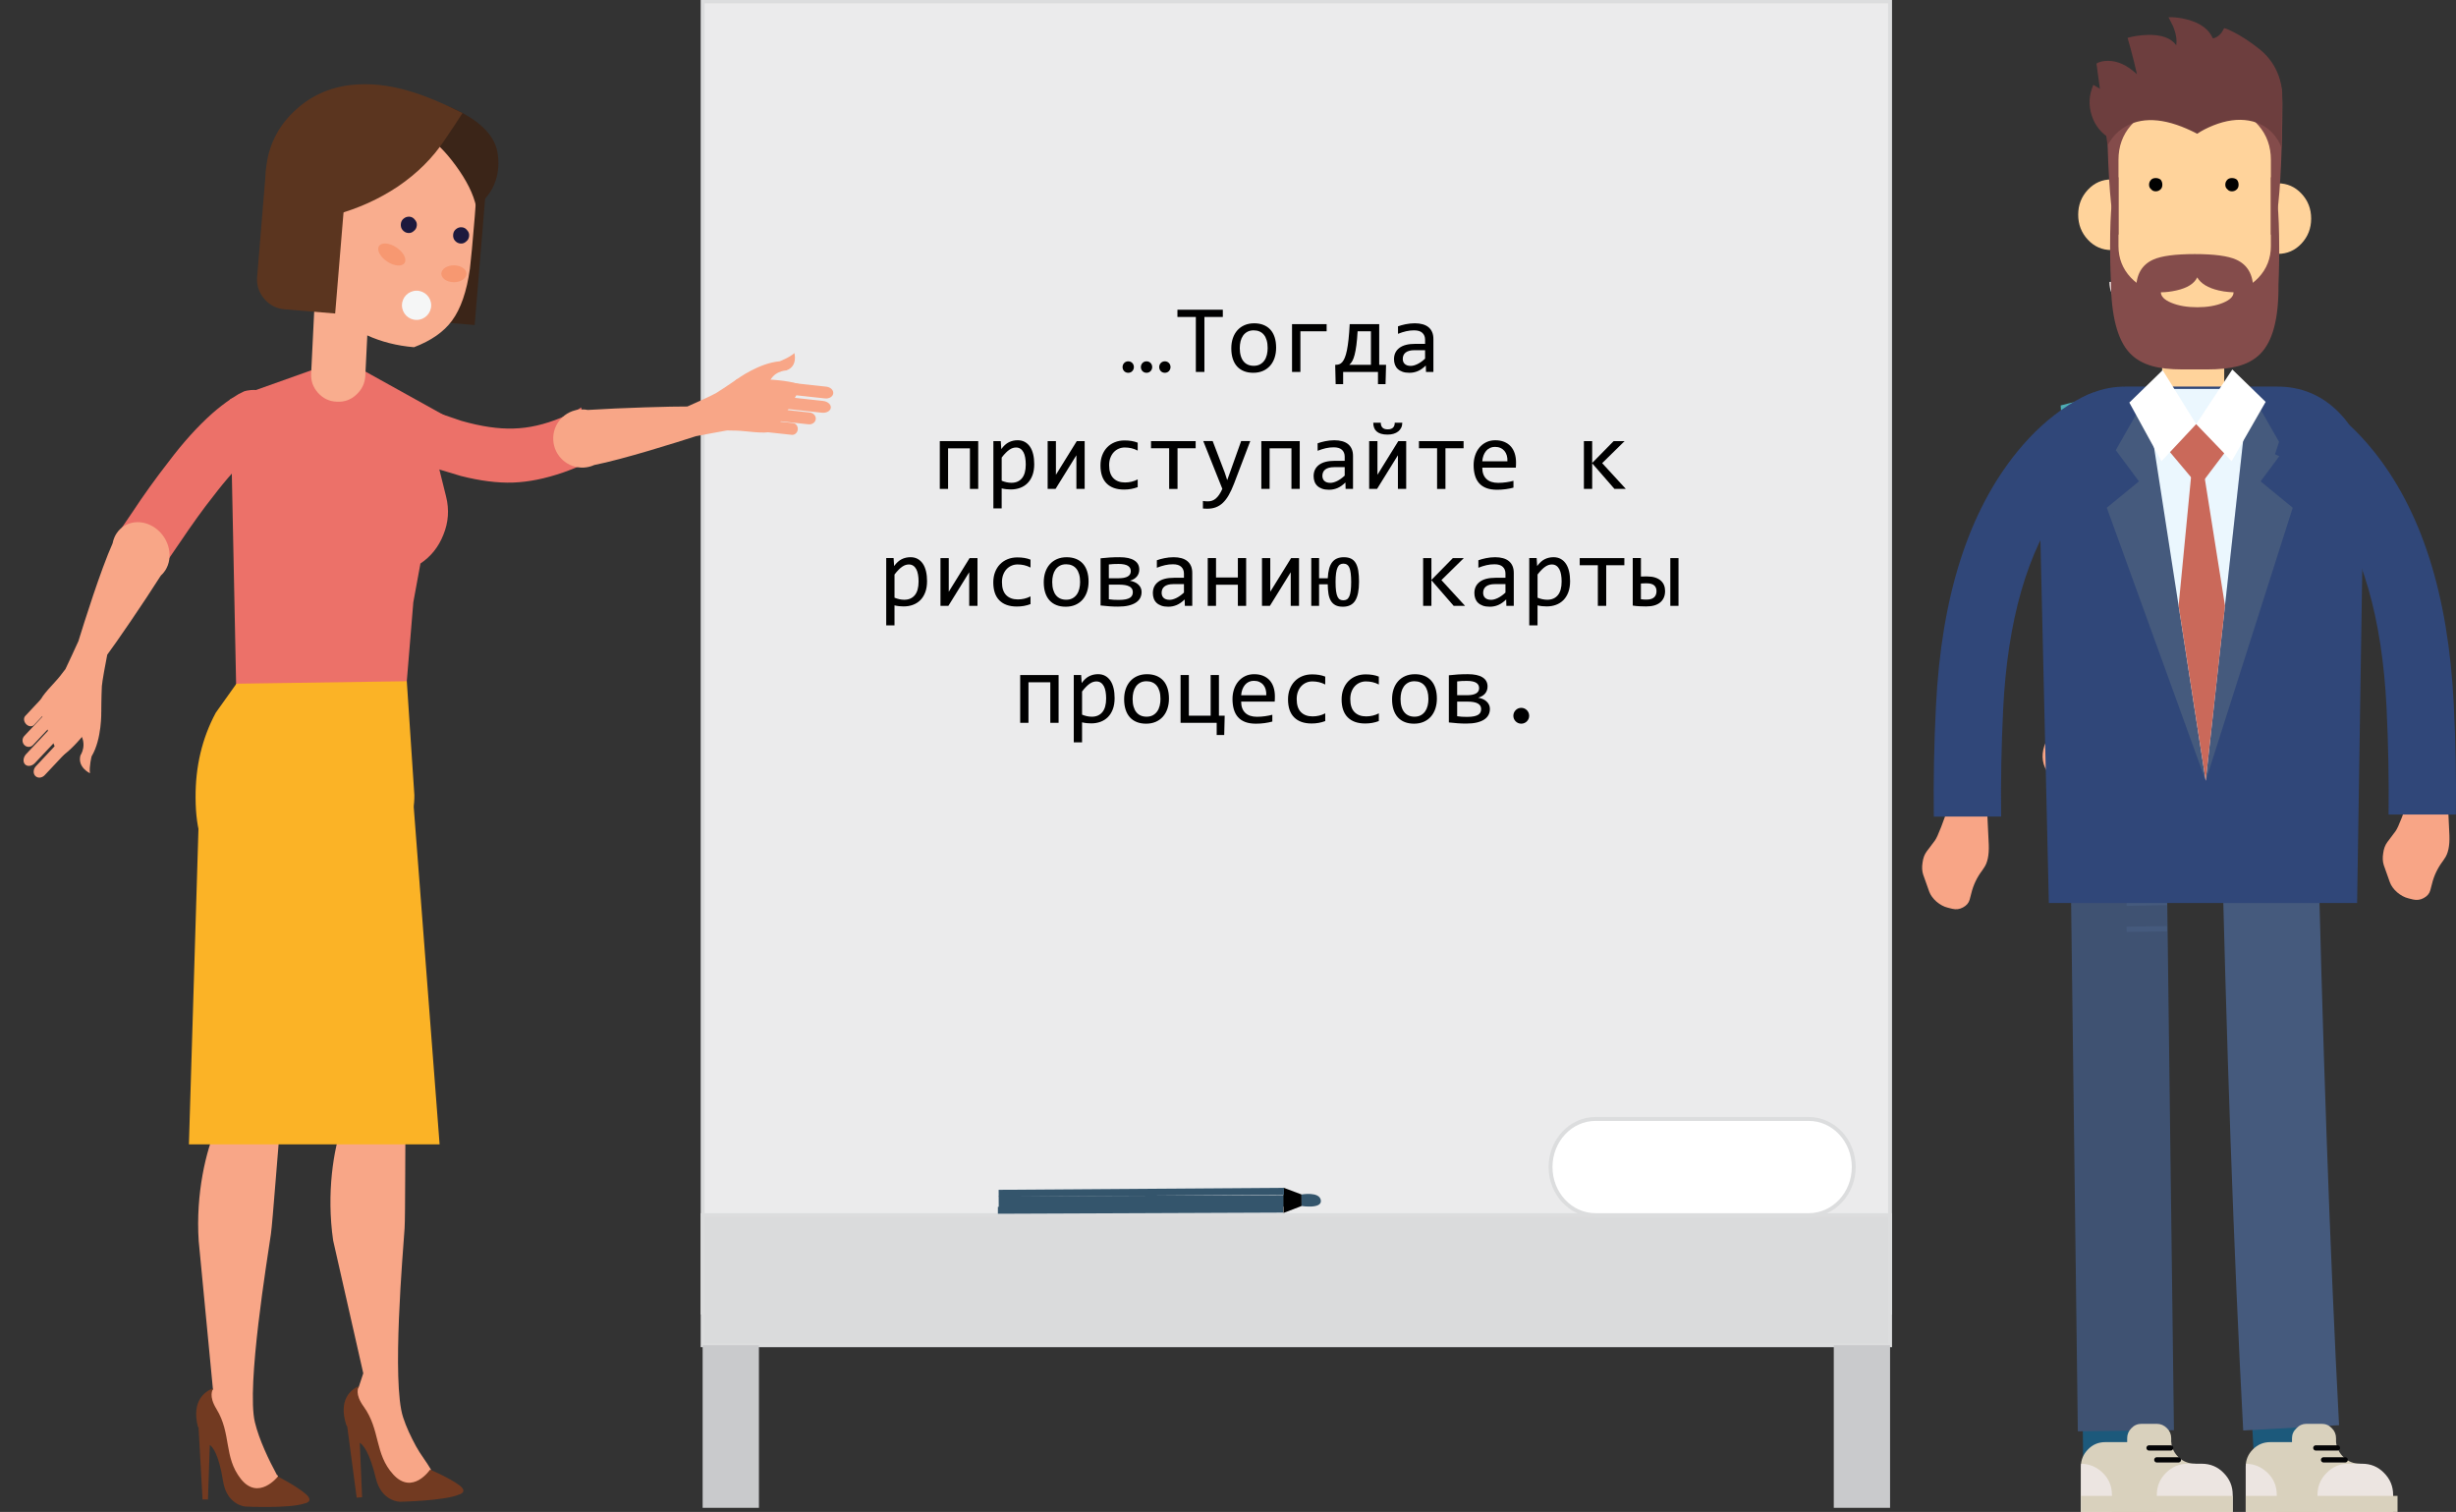 <?xml version="1.0" encoding="utf-8"?>
<!-- Generator: Adobe Illustrator 15.1.0, SVG Export Plug-In . SVG Version: 6.00 Build 0)  -->
<!DOCTYPE svg PUBLIC "-//W3C//DTD SVG 1.1//EN" "http://www.w3.org/Graphics/SVG/1.1/DTD/svg11.dtd">
<svg version="1.1" id="Layer_1" xmlns="http://www.w3.org/2000/svg" xmlns:xlink="http://www.w3.org/1999/xlink" x="0px" y="0px"
	 width="629.973px" height="387.795px" viewBox="0 0 629.973 387.795" enable-background="new 0 0 629.973 387.795"
	 xml:space="preserve">
<rect x="0" y="0" width="629.973" height="387.795" fill="#333333" stroke="none"/>
<g>
	<g>
		<rect x="180.23" y="0.352" fill="#EBEBEC" stroke="#DCDDDE" stroke-miterlimit="10" width="304.581" height="336.302"/>
		<rect x="180.23" y="311.666" fill="#DADBDC" stroke="#DCDDDE" stroke-miterlimit="10" width="304.581" height="33.367"/>
		<path fill="#FFFFFF" stroke="#DCDDDE" stroke-miterlimit="10" d="M397.72,299.334c0-6.812,5.166-12.331,11.539-12.331h54.694
			c6.373,0,11.537,5.521,11.537,12.331l0,0c0,6.813-5.164,12.333-11.537,12.333h-54.694
			C402.886,311.666,397.72,306.147,397.72,299.334L397.72,299.334z"/>
		<rect x="180.23" y="345.033" fill="#C9CACC" width="14.438" height="41.705"/>
		<rect x="470.371" y="345.033" fill="#C9CACC" width="14.438" height="41.705"/>
		<g>
			
				<rect x="291.177" y="271.465" transform="matrix(0.004 1 -1 0.004 599.629 14.274)" fill="#34556C" width="2.948" height="73.162"/>
			
				<rect x="291.778" y="273.828" transform="matrix(0.004 1 -1 0.004 601.778 16.378)" fill="#34556C" width="1.772" height="73.16"/>
			<polygon points="333.85,306.37 333.863,309.322 329.22,311.115 329.191,304.621 			"/>
			
				<rect x="291.757" y="269.097" transform="matrix(0.007 1 -1 0.007 596.38 11.022)" fill="#34556C" width="1.772" height="73.167"/>
			<path fill="#34556C" d="M333.863,309.322c0,0,5.28,0.847,4.938-1.466c-0.341-2.313-4.95-1.484-4.95-1.484"/>
		</g>
	</g>
</g>
<g>
	<g>
		<path fill="#F8A586" d="M627.859,205.33l0.424,8.953c0.099,2.697-0.33,4.688-1.274,5.969l-0.431,0.642
			c-1.323,1.752-2.25,3.694-2.77,5.828l-0.428,1.633c-0.236,0.854-0.808,1.518-1.703,1.99c-0.854,0.473-1.777,0.59-2.771,0.354
			l-1.139-0.285c-0.994-0.238-1.965-0.762-2.912-1.563c-0.902-0.806-1.516-1.658-1.848-2.56l-1.564-4.405
			c-0.283-0.9-0.332-1.919-0.143-3.056c0.143-1.139,0.498-2.086,1.063-2.844l2.131-2.842c0.712-0.998,2.107-4.596,4.193-10.806
			L627.859,205.33z"/>
		<path fill="#1C597B" d="M535.538,321.851c-1.229,1.33-1.819,2.916-1.772,4.764l0.567,47.254c0.048,1.849,0.688,3.437,1.921,4.763
			c1.229,1.276,2.725,1.918,4.475,1.918c1.754-0.047,3.223-0.734,4.408-2.063c1.229-1.326,1.846-2.914,1.846-4.76l-0.641-47.254
			c0-1.851-0.642-3.412-1.92-4.689c-1.229-1.328-2.726-1.985-4.478-1.985C538.193,319.84,536.724,320.527,535.538,321.851z"/>
		<path fill="#3F5272" d="M530.907,204.679l2.063,162.438l24.656-0.287l-2.063-162.438c-0.047-2.98-1.064-5.517-3.057-7.603
			c-1.988-2.086-4.357-3.104-7.105-3.057l-4.547,0.07c-2.795,0.047-5.164,1.139-7.104,3.271
			C531.808,199.208,530.861,201.74,530.907,204.679z"/>
		<path fill="#4DACB5" d="M528.564,103.989l2.203,31.691v67.438h63.881V135.68l2.203-31.691
			c-11.322-2.938-22.715-4.405-34.178-4.405l-12.576,0.643C542.564,100.934,535.386,102.189,528.564,103.989z"/>
		<path fill="#F8A586" d="M574.038,100.152c-4.069-0.381-7.858-0.568-11.364-0.568l-13.22,0.713
			c0.854,2.604,2.396,4.734,4.617,6.396c2.275,1.657,4.813,2.487,7.605,2.487c2.889,0,5.471-0.854,7.744-2.56
			C571.648,104.96,573.189,102.806,574.038,100.152z"/>
		<path fill="#3F5272" d="M594.648,177.036h-63.881v30.909c0,5.354,1.895,9.928,5.684,13.717c3.791,3.791,8.363,5.685,13.718,5.685
			h25.084c5.354,0,9.924-1.894,13.715-5.685c3.789-3.789,5.684-8.361,5.684-13.717L594.648,177.036L594.648,177.036z"/>
		<path fill="#455A7D" d="M578.657,227.06c4.599-0.806,8.39-2.982,11.371-6.535c3.078-3.646,4.617-7.842,4.617-12.578v-30.909
			h-31.975v30.909c0,4.736,1.516,8.932,4.547,12.578C570.251,224.076,574.066,226.255,578.657,227.06z"/>
		<g>
			<g>
				<path fill="#F8A586" d="M562.673,68.958c-1.988,0-3.693,0.711-5.117,2.131c-1.371,1.374-2.063,3.057-2.063,5.045v24.161
					l2.914,7.246l11.513-7.246v-24.16c0-1.989-0.709-3.672-2.136-5.046C566.413,69.669,564.708,68.958,562.673,68.958z"/>
			</g>
		</g>
		<g>
			<path fill="#11132D" d="M540.786,58.726c0.566,0,1.041-0.188,1.419-0.57c0.43-0.424,0.643-0.924,0.643-1.488
				c0-0.569-0.213-1.042-0.643-1.423c-0.378-0.38-0.853-0.566-1.419-0.566c-0.569,0-1.065,0.188-1.491,0.566
				c-0.381,0.381-0.568,0.854-0.568,1.423c0,0.564,0.188,1.064,0.568,1.488C539.72,58.535,540.216,58.726,540.786,58.726z"/>
			<path fill="#11132D" d="M556.919,58.726c0.563,0,1.041-0.188,1.418-0.57c0.428-0.424,0.643-0.924,0.643-1.488
				c0-0.569-0.215-1.042-0.643-1.423c-0.377-0.38-0.854-0.566-1.418-0.566c-0.57,0-1.045,0.188-1.427,0.566
				c-0.377,0.381-0.563,0.854-0.563,1.423c0,0.564,0.188,1.064,0.563,1.488C555.874,58.535,556.349,58.726,556.919,58.726z"/>
		</g>
		<path fill="#F5E7E7" d="M541.072,72.296c0,2.134,0.758,3.957,2.273,5.474c1.515,1.519,3.365,2.272,5.543,2.272
			c2.133,0,3.955-0.757,5.471-2.272c1.519-1.517,2.275-3.34,2.275-5.474H541.072z"/>
		<path fill="#1C597B" d="M577.411,321.427c-1.184,1.373-1.729,2.981-1.633,4.832c0.945,20.938,1.729,36.641,2.345,47.106
			c0.096,1.853,0.807,3.392,2.133,4.621c1.276,1.23,2.795,1.799,4.549,1.705c1.752-0.096,3.193-0.832,4.334-2.203
			c1.137-1.375,1.658-2.981,1.563-4.832c-0.76-13.123-1.518-28.776-2.272-46.969c-0.098-1.801-0.781-3.34-2.063-4.621
			c-1.325-1.229-2.842-1.822-4.547-1.772C580.066,319.39,578.597,320.101,577.411,321.427z"/>
		<path fill="#455A7D" d="M569.636,204.75c1.422,62.91,3.338,116.96,5.756,162.152l24.586-1.352
			c-2.369-45.049-4.266-98.816-5.684-161.302c-0.099-2.938-1.142-5.424-3.132-7.461c-1.985-2.086-4.381-3.104-7.176-3.057
			l-4.477,0.07c-2.795,0.096-5.162,1.209-7.105,3.342C570.464,199.277,569.538,201.812,569.636,204.75z"/>
		<path fill="none" stroke="#1B181D" stroke-width="1.35" d="M584.771,182.012v10.442c0,2.75,0.973,5.068,2.912,6.965
			c1.896,1.941,4.219,2.912,6.965,2.912"/>
		<line fill="none" stroke="#1B181D" stroke-width="1.35" x1="594.648" y1="182.012" x2="530.767" y2="182.012"/>
		<line fill="none" stroke="#455A7D" stroke-width="1.35" x1="555.851" y1="231.469" x2="545.478" y2="231.681"/>
		<line fill="none" stroke="#455A7D" stroke-width="1.35" x1="555.851" y1="238.216" x2="545.478" y2="238.359"/>
		<path fill="#F8A586" d="M525.509,198.496c0.52,0.713,1.396,1.324,2.631,1.849c1.274,0.52,2.367,0.713,3.268,0.569l0.711-0.146
			c0.9-0.144,1.99-0.188,3.271-0.144c1.276,0.047,2.369,0.168,3.27,0.355l1.634,0.354c0.854,0.237,1.684,0.071,2.487-0.496
			c0.806-0.569,1.326-1.354,1.563-2.346l0.354-1.139c0.236-0.996,0.189-2.084-0.141-3.269c-0.287-1.231-0.736-2.178-1.354-2.842
			l-3.192-3.412c-0.617-0.664-1.494-1.186-2.633-1.563c-1.089-0.381-2.084-0.498-2.982-0.354l-4.479,0.564
			c-2.795,0.521-4.643,2.133-5.541,4.832C523.519,193.972,523.9,196.363,525.509,198.496z"/>
		<path fill="#6D3E3E" d="M549.032,28.81l-12.08-7.035c-1.133,2.561-1.274,5.164-0.424,7.815c0.854,2.652,2.486,4.666,4.902,6.039
			L549.032,28.81z"/>
		<path fill="#FFD39B" d="M568.193,103.391c1.553-1.563,2.328-3.446,2.328-5.646V86.507h-15.93v11.239
			c0,2.208,0.774,4.089,2.328,5.646c1.555,1.552,3.436,2.328,5.645,2.328C564.763,105.719,566.638,104.942,568.193,103.391z"/>
		<path fill="#FFD39B" d="M584.314,47.019c-2.346,0-4.352,0.883-6.008,2.647c-1.658,1.765-2.49,3.896-2.49,6.401
			c0,2.495,0.832,4.629,2.49,6.403c1.656,1.767,3.662,2.647,6.008,2.647c2.355,0,4.365-0.884,6.023-2.647
			c1.657-1.774,2.485-3.908,2.485-6.403c0-2.505-0.828-4.64-2.485-6.401C588.679,47.901,586.669,47.019,584.314,47.019z"/>
		<path fill="#FFD39B" d="M547.57,19.912c-3.975,3.169-5.963,7.448-5.963,12.839v38.793c0,5.578,1.988,10.354,5.963,14.33
			c3.971,3.962,8.748,5.942,14.33,5.942h1.506c5.568,0,10.34-1.98,14.313-5.942c3.975-3.977,5.961-8.752,5.961-14.33V32.751
			c0-5.391-1.986-9.67-5.961-12.839c-3.73-2.979-8.502-4.473-14.313-4.473H561.9C556.085,15.441,551.31,16.932,547.57,19.912z"/>
		<path fill="#FFD39B" d="M535.552,48.667c-1.658,1.773-2.488,3.91-2.488,6.402c0,2.507,0.83,4.646,2.488,6.42
			c1.66,1.768,3.668,2.647,6.021,2.647c2.349,0,4.353-0.883,6.009-2.646c1.659-1.775,2.487-3.915,2.487-6.422
			c0-2.492-0.828-4.629-2.487-6.402c-1.656-1.766-3.66-2.646-6.009-2.646C539.22,46.021,537.212,46.903,535.552,48.667z"/>
		<path fill="#844C4B" d="M582.49,63.108c0,3.148-1.061,5.852-3.172,8.102c-2.104,2.239-4.635,3.358-7.592,3.358h-17.564
			c-2.959,0-5.487-1.119-7.594-3.358c-2.112-2.25-3.172-4.95-3.172-8.102V45.401c-1.266,1.374-1.975,6.228-2.123,14.555
			c-0.063,4.164-0.006,8.188,0.176,12.08c0.072,9.004,1.688,15.176,4.834,18.514c1.479,1.563,3.396,2.676,5.738,3.331
			c2.039,0.58,4.641,0.872,7.799,0.872h6.246c3.189,0,5.808-0.268,7.846-0.793c2.394-0.624,4.328-1.675,5.818-3.153
			c3.223-3.203,4.793-9.132,4.709-17.787c0.18-4.048,0.23-8.238,0.158-12.572c-0.137-8.651-0.84-13.669-2.107-15.043V63.108z"/>
		<path fill="#844C4B" d="M549.47,19.595c-2.377-0.328-3.998-0.46-4.865-0.397c-1.418,0.106-2.441,0.656-3.076,1.649
			c-0.719,1.132-1.078,3.001-1.078,5.61l0.033,4.788c0.051,3.848,0.152,7.438,0.301,10.776c0.478,10.676,1.351,16.757,2.613,18.246
			V40.995c0-3.438,1.059-6.373,3.172-8.813c2.104-2.442,4.635-3.664,7.594-3.664h17.564c2.957,0,5.488,1.222,7.592,3.664
			c2.111,2.438,3.172,5.377,3.172,8.813V60.27c1.271-1.489,2.142-7.568,2.615-18.246c0.148-3.338,0.248-6.933,0.299-10.776
			l0.033-4.788c0-5.199-1.354-8.896-4.059-11.098c-2.367-1.91-6.082-2.867-11.146-2.867l-14.375,7.654
			C554.23,20.149,552.101,19.964,549.47,19.595z"/>
		<path fill="#844C4B" d="M573.566,66.581c-2.092-0.94-5.635-1.412-10.619-1.412c-4.99,0-8.529,0.472-10.621,1.412
			c-2.93,1.31-4.393,3.836-4.393,7.574c0,4.135,1.463,7.658,4.393,10.574c2.938,2.916,6.479,4.374,10.621,4.374
			c4.143,0,7.68-1.458,10.619-4.374c2.926-2.916,4.391-6.439,4.391-10.574C577.954,70.417,576.49,67.89,573.566,66.581z"/>
		<path fill="#FFD39B" d="M558.269,74.49c-1.404,0.317-2.738,0.479-3.996,0.479c0,1.055,0.908,1.959,2.729,2.709
			c1.815,0.752,4.014,1.125,6.592,1.125c2.58,0,4.776-0.373,6.596-1.125c1.818-0.75,2.729-1.654,2.729-2.709l-1.144-0.065
			c-0.93-0.071-1.817-0.21-2.664-0.41c-2.733-0.636-4.576-1.749-5.518-3.346C562.845,72.74,561.07,73.856,558.269,74.49z"/>
		<path fill="#6D3E3E" d="M537.755,16.297l2.854,21.066c0.211-0.519,0.57-1.113,1.076-1.791c1.014-1.354,2.252-2.432,3.711-3.233
			c4.691-2.565,10.758-1.911,18.195,1.968c1.09-0.75,2.453-1.458,4.09-2.123c3.301-1.322,6.348-1.74,9.146-1.254
			c2.791,0.485,5.031,1.803,6.724,3.946c0.524,0.677,0.973,1.396,1.33,2.154c0.17,0.381,0.293,0.691,0.364,0.936l0.146-13.252
			c0.074-1.192-0.117-2.6-0.572-4.215c-0.918-3.233-2.715-5.902-5.391-8.006c-2.354-1.852-4.547-3.281-6.578-4.299
			c-1.014-0.516-1.789-0.846-2.33-0.98l-0.666,1.143c-0.611,0.806-1.357,1.308-2.234,1.505c-1.032-2.364-3.239-3.986-6.625-4.863
			c-1.688-0.436-3.278-0.629-4.771-0.588l1.205,2.379c0.75,1.857,1.01,3.461,0.772,4.803c-1.34-1.87-3.821-2.746-7.446-2.632
			c-1.81,0.063-3.482,0.313-5.025,0.745l0.775,2.74c0.612,2.252,1.156,4.449,1.633,6.598c-2.475-2.306-4.945-3.451-7.416-3.44
			C539.484,15.599,538.493,15.833,537.755,16.297z"/>
		<path fill="#010101" d="M571.325,48.542c0.287,0.354,0.681,0.53,1.179,0.53c0.494,0,0.92-0.177,1.274-0.53
			c0.285-0.284,0.43-0.674,0.43-1.172c0-0.496-0.145-0.924-0.43-1.279c-0.354-0.282-0.78-0.426-1.274-0.426
			c-0.498,0-0.892,0.144-1.179,0.426c-0.354,0.355-0.528,0.783-0.528,1.279C570.796,47.868,570.974,48.258,571.325,48.542z"/>
		<path fill="#010101" d="M551.775,48.542c0.283,0.354,0.676,0.53,1.172,0.53c0.498,0,0.924-0.177,1.279-0.53
			c0.283-0.284,0.424-0.674,0.424-1.172c0-0.496-0.141-0.924-0.424-1.279c-0.355-0.282-0.781-0.426-1.279-0.426
			c-0.496,0-0.889,0.144-1.172,0.426c-0.354,0.355-0.533,0.783-0.533,1.279C551.24,47.868,551.419,48.258,551.775,48.542z"/>
		<path fill="#F8A586" d="M509.698,207.724l0.427,8.953c0.098,2.7-0.332,4.688-1.275,5.971l-0.428,0.641
			c-1.326,1.752-2.25,3.693-2.771,5.826l-0.428,1.635c-0.236,0.853-0.81,1.517-1.705,1.988c-0.854,0.477-1.775,0.594-2.771,0.355
			l-1.137-0.283c-0.996-0.24-1.965-0.763-2.914-1.563c-0.897-0.807-1.514-1.658-1.848-2.561l-1.563-4.402
			c-0.28-0.902-0.334-1.92-0.143-3.059c0.143-1.138,0.498-2.084,1.063-2.843l2.134-2.842c0.711-0.996,2.104-4.598,4.19-10.805
			L509.698,207.724z"/>
		<g>
			<path fill="#304779" d="M599.808,105.656c-4.332-4.33-9.555-6.502-15.664-6.502h-38.896c-6.182,0-11.438,2.172-15.771,6.502
				c-4.334,4.333-6.502,9.557-6.502,15.664l2.561,110.288h79.072l1.703-110.288C606.31,115.212,604.144,109.99,599.808,105.656z"/>
			<polygon fill="#455A7D" points="579.851,123.469 585.792,115.455 576.837,99.747 565.773,200.271 588.095,130.224 			"/>
			<polygon fill="#455A7D" points="548.646,123.469 540.402,130.224 565.773,200.271 551.656,99.747 542.704,115.455 			"/>
			<polygon fill="#EBF7FE" points="576.837,99.747 550.202,99.747 565.773,200.271 			"/>
			<polygon fill="#FFFFFF" points="572.599,94.766 563.323,108.789 572.423,118.293 581.146,103.08 			"/>
			<polygon fill="#FFFFFF" points="554.728,94.942 546.181,103.257 554.425,118.293 563.323,108.789 			"/>
			<polygon fill="#CA695A" points="563.323,108.789 558.822,155.345 565.773,200.271 570.72,155.382 			"/>
			<polygon fill="#CA695A" points="563.323,108.789 556.607,115.97 564.052,124.834 570.527,116.271 			"/>
			<g>
				<path fill="#304779" d="M530.482,103.977c2.541-1.63,4.705-2.733,6.49-3.313l5.461,16.362c-1.146,0.45-2.547,1.275-4.203,2.479
					c-3.297,2.398-6.363,5.563-9.201,9.484c-9.02,12.471-14.09,30.13-15.215,52.977c-0.459,9.479-0.631,18.639-0.514,27.479H496.03
					c-0.119-9.277,0.064-18.715,0.549-28.313c1.386-28.18,8.343-49.941,20.869-65.298
					C521.435,110.942,525.777,106.99,530.482,103.977z"/>
			</g>
			<g>
				<path fill="#304779" d="M595.486,103.453c-2.539-1.632-4.703-2.734-6.49-3.314l-5.459,16.363
					c1.146,0.449,2.55,1.273,4.203,2.479c3.295,2.399,6.363,5.563,9.201,9.486c9.021,12.469,14.09,30.128,15.215,52.975
					c0.459,9.479,0.631,18.64,0.517,27.479h17.27c0.117-9.278-0.063-18.715-0.549-28.313c-1.383-28.18-8.342-49.94-20.869-65.298
					C604.532,110.419,600.193,106.469,595.486,103.453z"/>
			</g>
		</g>
		<path fill="#D9D1BD" d="M605.386,375.431l-0.144,12.363h-29.205v-11.652c0-1.707,0.617-3.176,1.851-4.406
			c1.231-1.229,2.703-1.846,4.406-1.846h16.909c0.189,1.561,0.875,2.887,2.063,3.979
			C602.402,374.908,603.777,375.431,605.386,375.431z"/>
		<path fill="#ECE5E1" d="M613.847,383.39v4.404h-19.398v-4.404c0-2.18,0.781-4.053,2.344-5.613
			c1.521-1.563,3.365-2.346,5.548-2.346h3.551c2.229,0,4.098,0.779,5.612,2.346C613.066,379.338,613.847,381.211,613.847,383.39z"/>
		<path fill="#ECE5E1" d="M581.724,377.847c1.518,1.516,2.275,3.363,2.275,5.543v4.404h-7.959v-11.652l0.067-0.711
			C578.288,375.48,580.159,376.283,581.724,377.847z"/>
		<path fill="#D9D1BD" d="M587.906,370.314v-1.42c0-0.994,0.381-1.848,1.14-2.559c0.711-0.761,1.563-1.14,2.561-1.14h3.906
			c1.043,0,1.916,0.379,2.629,1.14c0.711,0.711,1.063,1.563,1.063,2.559v1.42H587.906z"/>
		<rect x="576.038" y="383.674" fill="#D9D1BD" width="38.939" height="4.121"/>
		<path fill="#D9D1BD" d="M540.015,369.89h16.91c0.143,1.561,0.807,2.887,1.992,3.979c1.184,1.041,2.579,1.563,4.188,1.563
			l-0.145,12.363H533.76v-11.652c0-1.707,0.616-3.176,1.848-4.406C536.792,370.506,538.261,369.89,540.015,369.89z"/>
		<path fill="#ECE5E1" d="M572.7,383.39v4.404H553.23v-4.404c0-2.18,0.781-4.053,2.346-5.613c1.563-1.563,3.437-2.346,5.611-2.346
			h3.555c2.229,0,4.101,0.779,5.613,2.346C571.919,379.338,572.7,381.211,572.7,383.39z"/>
		<path fill="#ECE5E1" d="M533.833,375.431c2.178,0.049,4.051,0.854,5.61,2.416c1.519,1.516,2.273,3.363,2.273,5.543v4.404h-7.959
			v-11.652L533.833,375.431z"/>
		<path fill="#D9D1BD" d="M545.628,370.314v-1.42c0-0.994,0.354-1.848,1.063-2.559c0.711-0.761,1.586-1.14,2.629-1.14h3.908
			c0.994,0,1.871,0.379,2.631,1.14c0.709,0.711,1.063,1.563,1.063,2.559v1.42H545.628z"/>
		<rect x="533.761" y="383.674" fill="#D9D1BD" width="38.938" height="4.121"/>
		
			<line fill="none" stroke="#040406" stroke-width="1.35" stroke-linecap="round" x1="551.24" y1="371.379" x2="556.784" y2="371.379"/>
		
			<line fill="none" stroke="#040406" stroke-width="1.35" stroke-linecap="round" x1="553.232" y1="374.435" x2="558.775" y2="374.435"/>
		
			<line fill="none" stroke="#040406" stroke-width="1.35" stroke-linecap="round" x1="594.019" y1="371.379" x2="599.56" y2="371.379"/>
		
			<line fill="none" stroke="#040406" stroke-width="1.35" stroke-linecap="round" x1="596.007" y1="374.435" x2="601.552" y2="374.435"/>
	</g>
</g>
<g>
	<path fill="#3B2518" d="M108.812,82.294c-2.116-0.17-3.871-1.082-5.253-2.709c-1.386-1.638-1.992-3.513-1.813-5.64l2.296-27.782
		l20.648,1.708l-2.934,35.492L108.812,82.294z"/>
	<g>
		<path fill="#EC7169" d="M106.953,118.048c-1.425-1.403-2.12-3.104-2.088-5.086c0.026-1.975,0.727-3.678,2.091-5.104
			c1.41-1.423,3.076-2.118,5.012-2.09l6.372,2.172c5.049,1.445,9.515,2.104,13.386,1.971c3.875-0.093,7.94-1.019,12.202-2.775
			c2.134-0.905,3.859-1.788,5.188-2.647l1.011,14.358c-1.509,0.752-3.4,1.535-5.666,2.335c-4.627,1.594-8.922,2.458-12.896,2.591
			c-3.971,0.127-8.413-0.439-13.334-1.688l-6.248-1.879C110.003,120.169,108.328,119.454,106.953,118.048z"/>
	</g>
	<path fill="#3B2518" d="M73.64,69.421c-1.271-2.95-1.957-5.859-2.054-8.712c-0.148-3.434,0.604-6.24,2.259-8.432
		c1.494,3.211,4.138,6.516,7.94,9.911c3.709,3.296,7.227,5.561,10.548,6.783l1.657,9.249c-3.15,0.167-6.072-0.048-8.777-0.651
		c-2.938-0.669-5.235-1.521-6.905-2.56C76.232,73.694,74.674,71.837,73.64,69.421z"/>
	<path fill="#EC7169" d="M112.402,119.235l2.021,8.127c0.844,3.356,0.604,6.627-0.699,9.809c-1.229,3.118-3.188,5.568-5.879,7.366
		l-1.826,9.939l-2.743,33.187l-42.626-8.006l-1.578-77.276l28.885-10.288l26.803,14.887L112.402,119.235z"/>
	<g>
		<path fill="#F9AD8E" d="M80.954,72.478c0.11-1.937,0.885-3.535,2.313-4.792c1.438-1.26,3.104-1.854,4.99-1.794
			c1.936,0.11,3.534,0.887,4.794,2.32c1.254,1.434,1.851,3.092,1.792,4.988l-1.142,23.246c-0.11,1.888-0.884,3.49-2.32,4.792
			c-1.39,1.307-3.049,1.901-4.986,1.791c-1.895-0.058-3.492-0.808-4.8-2.242c-1.301-1.437-1.9-3.123-1.782-5.062L80.954,72.478z"/>
	</g>
	<path fill="#F9AD8E" d="M120.98,35.098c1.321,3.476,1.82,7.226,1.488,11.229l-0.689,9.196c-0.54,6.604-0.962,11.073-1.248,13.433
		c-0.813,5.813-2.344,10.244-4.587,13.287c-2.09,2.863-5.341,5.133-9.75,6.814c-8.724-0.727-16.105-4.089-22.159-10.092
		c-5.837-5.8-8.454-11.975-7.871-18.521l1.563-18.026c0.327-3.965,1.573-7.536,3.733-10.726L120.98,35.098z"/>
	<path fill="#3B2518" d="M116.994,28.149c6.208,2.982,9.729,6.545,10.573,10.7c0.491,2.698,0.328,5.248-0.485,7.653
		c-0.931,2.626-2.58,4.791-4.948,6.49c-0.688-3.187-2.421-6.679-5.19-10.468c-2.687-3.688-5.429-6.404-8.223-8.152l0.417-8.583
		C111.907,26.165,114.526,26.948,116.994,28.149z"/>
	<path fill="#5B351F" d="M68.254,43.209c0.564-5.694,2.917-10.532,7.04-14.518c4.075-3.935,8.984-6.232,14.734-6.896
		c4.694-0.517,9.614-0.011,14.758,1.505c3.805,1.069,8.42,2.969,13.841,5.697c-0.984,1.585-2.505,3.875-4.557,6.889
		c-3.033,4.592-7.046,8.576-12.022,11.964c-4.82,3.21-10.147,5.615-15.973,7.226l-0.292,2.68c-0.097,1.128-0.552,2.063-1.37,2.804
		c-0.862,0.687-1.843,0.988-2.929,0.896l-6.57-0.544L70.15,56.53C68.634,50.143,68.007,45.7,68.254,43.209z"/>
	<path fill="#1D193D" d="M106.156,59.235c-0.409,0.396-0.896,0.573-1.467,0.529c-0.563-0.054-1.042-0.313-1.429-0.768
		c-0.345-0.402-0.5-0.918-0.445-1.534c0.045-0.564,0.271-1.021,0.685-1.365c0.46-0.391,0.968-0.563,1.536-0.52
		c0.564,0.05,1.021,0.302,1.361,0.758c0.39,0.415,0.568,0.901,0.521,1.47C106.863,58.416,106.611,58.895,106.156,59.235z"/>
	<path fill="#1D193D" d="M119.572,61.94c-0.405,0.396-0.897,0.571-1.467,0.525c-0.56-0.046-1.04-0.304-1.431-0.761
		c-0.34-0.408-0.495-0.917-0.44-1.528c0.045-0.568,0.277-1.025,0.685-1.369c0.458-0.389,0.972-0.567,1.537-0.519
		c0.563,0.048,1.021,0.301,1.36,0.758c0.394,0.413,0.568,0.901,0.521,1.469C120.279,61.12,120.032,61.601,119.572,61.94z"/>
	<path fill="#F9AD8E" d="M80.2,54.656c1.162,1.38,1.678,2.97,1.522,4.762l-0.527,6.433l-6.434-0.533
		c-1.793-0.147-3.252-0.91-4.37-2.275c-1.174-1.331-1.682-2.898-1.535-4.688c0.145-1.793,0.91-3.272,2.286-4.441
		c1.331-1.167,2.896-1.686,4.688-1.527C77.624,52.521,79.081,53.285,80.2,54.656z"/>
	<path fill="#FBB326" d="M104.347,174.727l1.939,29.208c0.062,5.016-1.654,9.315-5.157,12.914
		c-3.456,3.594-7.692,5.422-12.706,5.487l-19.865,0.252c-6.667,0.086-10.96-0.471-12.866-1.68
		c-3.626-2.272-5.473-7.688-5.526-16.248c-0.062-8.039,1.671-15.327,5.179-21.854l5.3-7.445L104.347,174.727z"/>
	<path fill="#5B351F" d="M88.908,44.909l-2.936,35.502l-12.94-1.072c-2.118-0.175-3.872-1.077-5.261-2.71
		c-1.384-1.635-1.986-3.512-1.81-5.633l2.29-27.793L88.908,44.909z"/>
	<g>
		<path fill="#EC7169" d="M70.925,104.621c0.43,1.616,0.401,3.417-0.118,5.383c-0.179,0.737-0.439,1.419-0.785,2.062l-0.609,0.774
			l-0.794,0.644l-1.281,0.786c-1.066,0.71-2.152,1.583-3.271,2.626c-2.763,2.355-5.896,5.838-9.41,10.438
			c-2.436,3.059-5.349,7.103-8.74,12.138l-3.943,5.756l-11.987-8.022l3.968-5.826c2.808-4.275,5.902-8.588,9.286-12.937
			c3.716-4.931,7.445-9.066,11.208-12.412c1.5-1.313,3.066-2.53,4.699-3.661l2.044-1.29l1.481-0.729
			c0.39-0.125,0.938-0.229,1.66-0.302c1.114-0.102,2.145,0.021,3.083,0.36C69.266,101.135,70.433,102.538,70.925,104.621z"/>
	</g>
	<g>
		<path fill="#F8A687" d="M72.162,380.357C72.527,379.823,73.446,380.84,72.162,380.357c-1.602-0.604-0.414-2.092-1.093-1.977
			c-2.141-3.949-4.598-9.095-5.68-13.563c-2.245-9.162,3.256-42.396,4.104-48.322c0.435-3.002,1.789-21.793,3.067-35.908
			c0.121-0.625,0.197-1.271,0.197-1.938c0-4.963-3.699-8.978-8.261-8.978c-4.567,0-8.267,4.015-8.267,8.978
			c0,0.576,0.057,1.143,0.15,1.688l-0.284,0.021c0.332,3.944-0.044,7.625-0.653,8.981c-2.502,5.556-5.296,16.708-4.472,29.021
			l3.653,38.023c-0.038,0.021-0.059,0.049-0.083,0.071c-0.507,0.589-1.083,0.613-0.896,2.281l-1.481,3.576l3.619,4.666
			c1.554,7.313,1.67,17.479,10.902,16.545l0.104,0.16l4.461,1.373l2.148-0.326l1.476,0.135
			C74.878,384.865,73.708,383.066,72.162,380.357z"/>
		<path fill="#723A21" d="M78.397,383.176c-2.345-2.035-7.116-4.461-7.116-4.461s-5.005,6.338-9.521,0.588
			c-4.41-5.607-2.366-11.592-6.23-17.892c-2.1-3.436-0.957-4.829-0.907-5.303c-1.921,0.729-5.521,3.021-3.889,9.752l0.198,0.34
			l1.022,18.396h1.389l0.475-13.992c0.755,0.541,2.313,2.459,3.404,9.324c0.979,6.17,5.735,6.492,5.735,6.492
			s11.383,0.547,15.192-0.814C78.152,385.605,80.749,385.201,78.397,383.176z"/>
	</g>
	<g>
		<path fill="#F8A687" d="M111.187,378.652c-0.184-0.164-0.354-0.338-0.453-0.547c-0.186-0.381-0.021-0.873-0.227-1.229
			c-1.117-1.955-2.677-3.857-3.799-5.933c-1.288-2.381-2.481-4.848-3.319-7.447c-2.945-8.979-0.004-42.495,0.39-48.455
			c0.203-3.022,0.121-21.856,0.313-36.006c0.073-0.63,0.103-1.277,0.054-1.947c-0.383-4.938-4.377-8.694-8.938-8.385
			c-4.556,0.31-7.938,4.572-7.558,9.519c0.051,0.569,0.142,1.137,0.276,1.678l-0.277,0.031c0.637,3.907,0.539,7.604,0.032,9
			c-2.063,5.709-4.001,17.016-2.23,29.232l7.729,34.077l-1.184,3.586c-0.027,0.021-0.058,0.041-0.075,0.074
			c-0.463,0.623-1.037,0.685-0.713,2.328l-1.216,3.664l3.974,4.414c2.1,7.184,3.006,17.311,12.139,15.742l0.115,0.164l4.559,1.053
			l2.12-0.471l1.481,0.033c-0.605-0.021-1.452-1.677-1.739-2.132c-0.302-0.465-0.548-1.018-0.872-1.467
			C111.618,379.017,111.394,378.842,111.187,378.652z"/>
		<path fill="#723A21" d="M117.767,380.908c-2.501-1.864-7.445-3.971-7.445-3.971s-4.508,6.666-9.459,1.242
			c-4.822-5.283-3.25-11.396-7.577-17.41c-2.367-3.273-1.328-4.752-1.322-5.227c-1.858,0.86-5.276,3.391-3.129,9.981l0.227,0.336
			l2.425,18.271l1.39-0.105l-0.589-13.971c0.776,0.488,2.481,2.285,4.103,9.061c1.45,6.08,6.22,6.07,6.22,6.07
			s11.404-0.221,15.104-1.844C117.707,383.344,120.262,382.763,117.767,380.908z"/>
	</g>
	<polygon fill="#FBB326" points="112.76,293.517 48.457,293.517 51.328,198.66 105.631,200.556 	"/>
	<g>
		<path fill="#F8A687" d="M25.977,182.484c0,0,0.192,7.075-2.481,11.514c0,0-0.655,2.592-0.425,4.332c0,0-3.258-1.521-2.442-4.567
			c0,0,1.999-2.927-0.361-5.974c0,0-1.291-3.809-0.167-6.412c1.12-2.61,2.79-3.079,3.958-2.951
			C24.057,178.426,25.973,180.346,25.977,182.484z"/>
		<g>
			<path fill="#F8A687" d="M16.987,192.942c0.702-0.749,0.771-1.873,0.146-2.508l0,0c-0.623-0.629-1.697-0.54-2.407,0.21
				l-5.514,5.88c-0.708,0.753-0.771,1.874-0.147,2.507l0,0c0.626,0.636,1.696,0.537,2.399-0.206L16.987,192.942z"/>
			<path fill="#F8A687" d="M15.125,189.148c0.784-0.833,0.913-2.021,0.286-2.656l0,0c-0.622-0.636-1.761-0.475-2.546,0.364
				l-6.144,6.542c-0.785,0.833-0.911,2.029-0.292,2.662l0,0c0.626,0.63,1.764,0.473,2.545-0.363L15.125,189.148z"/>
			<path fill="#F8A687" d="M13.257,185.993c0.6-0.646,0.586-1.683-0.029-2.316l0,0c-0.626-0.639-1.624-0.624-2.233,0.025
				l-4.77,5.076c-0.604,0.652-0.593,1.688,0.03,2.32l0,0c0.624,0.636,1.621,0.625,2.229-0.021L13.257,185.993z"/>
			<path fill="#F8A687" d="M12.671,181.74c0.503-0.536,0.399-1.479-0.227-2.115l0,0c-0.625-0.64-1.533-0.716-2.035-0.184
				l-3.926,4.187c-0.501,0.535-0.398,1.478,0.226,2.115l0,0c0.62,0.633,1.529,0.714,2.029,0.184L12.671,181.74z"/>
		</g>
		<path fill="#F8A687" d="M25.977,182.484c0,0,0.021-3.893,0.15-6.487c0.053-1.024,0.981-6.135,1.376-8.038l-0.018-0.006
			c2.169-2.887,9.378-13.379,13.76-20.314c0.421-0.376,0.802-0.816,1.13-1.316c2.155-3.317,1.107-8.129-2.342-10.743
			c-3.446-2.621-7.995-2.059-10.155,1.259c-0.501,0.772-0.824,1.628-0.992,2.514c-3.069,6.858-7.282,20.253-8.819,25.234
			l-0.015-0.01c-0.068,0.243-3.262,7.029-3.262,7.029s0,0-1.39,1.804c-1.383,1.805-4.811,4.908-5.31,6.841
			c-0.494,1.938,5.243,13.984,5.243,13.984C19.667,191.922,25.977,182.484,25.977,182.484z"/>
	</g>
	<g>
		<path fill="#F8A687" d="M189.065,97.243c0,0,5.562-4.124,10.925-4.574c0,0,2.524-0.952,3.768-2.106c0,0,0.965,3.354-2.03,4.438
			c0,0-3.698,0.115-4.562,3.641c0,0-2.193,3.13-5.041,3.734c-2.854,0.604-4.354-0.41-5.031-1.379
			C187.092,100.994,187.351,98.451,189.065,97.243z"/>
		<g>
			<path fill="#F8A687" d="M203.509,98.25c-1.073-0.113-2.021,0.463-2.108,1.294l0,0c-0.089,0.837,0.706,1.606,1.782,1.729
				l8.437,0.916c1.076,0.124,2.02-0.463,2.111-1.291l0,0c0.091-0.84-0.705-1.604-1.775-1.724L203.509,98.25z"/>
			<path fill="#F8A687" d="M201.713,101.809c-1.195-0.131-2.24,0.438-2.329,1.273l0,0c-0.091,0.832,0.803,1.613,2.003,1.75
				l9.391,1.022c1.194,0.129,2.24-0.438,2.331-1.275l0,0c0.087-0.831-0.802-1.611-1.999-1.744L201.713,101.809z"/>
			<path fill="#F8A687" d="M200.432,105.013c-0.925-0.1-1.748,0.499-1.843,1.328l0,0c-0.091,0.838,0.591,1.592,1.52,1.695
				l7.285,0.797c0.935,0.1,1.755-0.497,1.85-1.329l0,0c0.091-0.835-0.589-1.591-1.519-1.694L200.432,105.013z"/>
			<path fill="#F8A687" d="M197.403,107.858c-0.767-0.087-1.456,0.521-1.55,1.356l0,0c-0.089,0.835,0.456,1.578,1.225,1.663
				l6.002,0.652c0.768,0.082,1.461-0.524,1.55-1.358l0,0c0.09-0.832-0.454-1.576-1.218-1.659L197.403,107.858z"/>
		</g>
		<path fill="#F8A687" d="M189.065,97.243c0,0-3.142,2.176-5.318,3.533c-0.856,0.535-5.59,2.695-7.39,3.466l0.004,0.019
			c-3.771-0.038-17.05,0.339-25.567,0.885c-0.585-0.115-1.197-0.159-1.82-0.125c-4.116,0.211-7.278,3.719-7.063,7.834
			c0.209,4.112,3.718,7.281,7.834,7.069c0.959-0.049,1.857-0.282,2.688-0.655c7.569-1.506,21.172-5.81,26.206-7.433l0.004,0.015
			c0.24-0.083,7.841-1.449,7.841-1.449s0,0,2.39,0.046c2.378,0.047,7.179,0.931,9.063,0.223c1.886-0.712,7.722-11.88,7.722-11.88
			C200.892,96.769,189.065,97.243,189.065,97.243z"/>
	</g>
	<path fill="#F79871" d="M113.202,70.213c0,1.192,1.443,2.168,3.224,2.168c1.785,0,3.225-0.976,3.225-2.168
		c0-1.191-1.438-2.161-3.225-2.161C114.648,68.052,113.202,69.021,113.202,70.213z"/>
	<path fill="#F79871" d="M97.227,63.099c-0.663,0.994,0.26,2.778,2.062,3.979c1.803,1.201,3.81,1.369,4.473,0.377
		c0.662-0.992-0.267-2.775-2.071-3.979C99.889,62.275,97.889,62.107,97.227,63.099z"/>
	<circle fill="#F5F6F6" cx="106.853" cy="78.309" r="3.75"/>
</g>
<g>
	<rect x="208.998" y="78.148" fill="none" width="238.913" height="141.528"/>
	<path d="M290.845,94.152c0,0.193-0.037,0.383-0.108,0.562c-0.073,0.181-0.173,0.336-0.299,0.47
		c-0.126,0.137-0.279,0.24-0.458,0.317c-0.181,0.078-0.375,0.116-0.588,0.116c-0.212,0-0.405-0.039-0.586-0.116
		c-0.179-0.077-0.332-0.181-0.457-0.311c-0.127-0.13-0.227-0.285-0.3-0.466c-0.073-0.179-0.108-0.368-0.108-0.572
		c0-0.203,0.035-0.396,0.108-0.574s0.173-0.335,0.3-0.47c0.125-0.136,0.278-0.24,0.457-0.317c0.181-0.077,0.374-0.116,0.586-0.116
		c0.213,0,0.407,0.039,0.588,0.116c0.179,0.078,0.332,0.182,0.458,0.313c0.126,0.13,0.226,0.285,0.299,0.47
		C290.808,93.755,290.845,93.948,290.845,94.152z M295.544,94.152c0,0.193-0.037,0.383-0.108,0.562
		c-0.073,0.181-0.175,0.336-0.301,0.47c-0.126,0.137-0.277,0.24-0.458,0.317c-0.179,0.078-0.375,0.116-0.586,0.116
		c-0.212,0-0.405-0.039-0.586-0.116c-0.179-0.077-0.332-0.181-0.458-0.311s-0.226-0.285-0.299-0.466
		c-0.073-0.179-0.11-0.368-0.11-0.572c0-0.203,0.037-0.396,0.11-0.574s0.173-0.335,0.299-0.47c0.126-0.136,0.278-0.24,0.458-0.317
		c0.181-0.077,0.374-0.116,0.586-0.116c0.211,0,0.407,0.039,0.586,0.116c0.181,0.078,0.332,0.182,0.458,0.313
		c0.126,0.13,0.228,0.285,0.301,0.47C295.508,93.755,295.544,93.948,295.544,94.152z M300.244,94.152
		c0,0.193-0.037,0.383-0.11,0.562c-0.071,0.181-0.173,0.336-0.299,0.47c-0.126,0.137-0.279,0.24-0.458,0.317
		c-0.179,0.078-0.375,0.116-0.586,0.116c-0.212,0-0.407-0.039-0.586-0.116s-0.332-0.181-0.458-0.311s-0.226-0.285-0.299-0.466
		c-0.073-0.179-0.11-0.368-0.11-0.572c0-0.203,0.037-0.396,0.11-0.574s0.173-0.335,0.299-0.47c0.126-0.136,0.279-0.24,0.458-0.317
		s0.374-0.116,0.586-0.116c0.211,0,0.407,0.039,0.586,0.116c0.179,0.078,0.332,0.182,0.458,0.313c0.126,0.13,0.228,0.285,0.299,0.47
		C300.207,93.755,300.244,93.948,300.244,94.152z"/>
	<path d="M313.66,81.297h-4.724v14.101h-2.197V81.297h-4.725v-1.854h11.646V81.297L313.66,81.297z"/>
	<path d="M327.331,89.171c0,0.952-0.134,1.825-0.403,2.618c-0.269,0.794-0.653,1.473-1.158,2.039
		c-0.507,0.565-1.119,1.005-1.845,1.318c-0.725,0.313-1.546,0.47-2.466,0.47c-0.879,0-1.667-0.136-2.362-0.409
		c-0.694-0.271-1.284-0.673-1.771-1.202c-0.484-0.527-0.854-1.184-1.11-1.965c-0.257-0.781-0.385-1.68-0.385-2.698
		c0-0.952,0.134-1.819,0.403-2.604c0.269-0.785,0.655-1.46,1.16-2.026c0.504-0.563,1.118-1.005,1.843-1.316
		c0.724-0.313,1.546-0.472,2.466-0.472c0.879,0,1.667,0.137,2.362,0.409c0.694,0.272,1.286,0.671,1.771,1.196
		c0.484,0.522,0.854,1.178,1.11,1.959C327.203,87.268,327.331,88.162,327.331,89.171z M325.159,89.27
		c0-0.759-0.083-1.418-0.25-1.983c-0.167-0.566-0.405-1.038-0.714-1.416c-0.312-0.379-0.688-0.664-1.129-0.854
		c-0.443-0.189-0.938-0.285-1.483-0.285c-0.635,0-1.178,0.124-1.629,0.372c-0.452,0.247-0.822,0.578-1.111,0.993
		s-0.5,0.897-0.635,1.446c-0.134,0.55-0.201,1.125-0.201,1.729c0,0.757,0.083,1.42,0.25,1.988c0.167,0.57,0.405,1.043,0.715,1.422
		c0.31,0.38,0.685,0.663,1.122,0.854c0.439,0.191,0.938,0.287,1.489,0.287c0.635,0,1.178-0.124,1.629-0.373
		c0.452-0.248,0.822-0.58,1.111-0.995s0.5-0.897,0.635-1.447C325.091,90.459,325.159,89.879,325.159,89.27z"/>
	<path d="M333.558,84.972v10.427h-2.147V83.141h8.875v1.831H333.558L333.558,84.972z"/>
	<path d="M355.531,93.567l-0.135,4.956h-1.94v-3.125h-8.936v3.125h-1.917l-0.121-4.956h0.17c0.31,0,0.603-0.049,0.879-0.146
		c0.277-0.098,0.533-0.283,0.77-0.556c0.237-0.273,0.453-0.651,0.653-1.135c0.199-0.484,0.378-1.111,0.537-1.882
		c0.158-0.77,0.297-1.701,0.415-2.802c0.117-1.099,0.218-2.398,0.299-3.906h7.568v10.427H355.531z M351.65,84.972h-3.418
		c-0.081,1.4-0.188,2.594-0.317,3.577c-0.13,0.985-0.283,1.813-0.458,2.479s-0.376,1.201-0.604,1.599
		c-0.229,0.399-0.479,0.712-0.757,0.94h5.556L351.65,84.972L351.65,84.972z"/>
	<path d="M365.774,95.398l-0.05-1.648c-0.669,0.659-1.347,1.135-2.032,1.428c-0.688,0.293-1.41,0.439-2.166,0.439
		c-0.7,0-1.3-0.09-1.795-0.271c-0.496-0.179-0.905-0.425-1.229-0.736c-0.322-0.313-0.558-0.684-0.708-1.105
		s-0.226-0.883-0.226-1.379c0-1.229,0.457-2.189,1.373-2.887c0.915-0.696,2.269-1.044,4.059-1.044h2.539V87.12
		c0-0.724-0.231-1.304-0.695-1.739c-0.465-0.436-1.172-0.651-2.125-0.651c-0.689,0-1.373,0.076-2.044,0.23
		c-0.672,0.155-1.363,0.375-2.081,0.659v-1.917c0.27-0.098,0.567-0.193,0.896-0.287c0.33-0.093,0.678-0.177,1.044-0.25
		s0.749-0.132,1.146-0.177c0.398-0.045,0.804-0.067,1.209-0.067c0.74,0,1.407,0.082,2.002,0.244
		c0.596,0.163,1.098,0.411,1.509,0.745c0.41,0.334,0.727,0.753,0.944,1.257c0.222,0.505,0.33,1.099,0.33,1.782v8.447L365.774,95.398
		L365.774,95.398z M365.539,89.819h-2.697c-0.527,0-0.983,0.053-1.366,0.159c-0.384,0.104-0.695,0.256-0.939,0.45
		c-0.244,0.196-0.426,0.431-0.543,0.702c-0.118,0.273-0.177,0.58-0.177,0.922c0,0.236,0.034,0.462,0.107,0.68
		c0.073,0.215,0.191,0.405,0.354,0.571c0.163,0.167,0.375,0.301,0.635,0.397c0.261,0.098,0.578,0.146,0.953,0.146
		c0.488,0,1.047-0.146,1.678-0.444c0.631-0.297,1.296-0.769,1.996-1.41L365.539,89.819L365.539,89.819z"/>
	<path d="M250.915,125.398h-2.124v-10.4h-5.604v10.4h-2.124V113.14h9.853V125.398L250.915,125.398z"/>
	<path d="M265.283,119.049c0,1.091-0.152,2.043-0.458,2.856c-0.305,0.813-0.727,1.489-1.263,2.024
		c-0.537,0.537-1.173,0.94-1.904,1.208c-0.732,0.27-1.526,0.403-2.38,0.403c-0.393,0-0.779-0.021-1.166-0.061
		c-0.386-0.041-0.779-0.11-1.178-0.208v5.127h-2.126v-17.261h1.894l0.134,2.053c0.61-0.838,1.261-1.428,1.953-1.766
		c0.691-0.338,1.44-0.507,2.246-0.507c0.7,0,1.313,0.146,1.843,0.439c0.53,0.293,0.974,0.706,1.331,1.237
		c0.358,0.533,0.626,1.178,0.806,1.931C265.194,117.281,265.283,118.121,265.283,119.049z M263.111,119.148
		c0-0.645-0.047-1.233-0.143-1.771c-0.093-0.537-0.24-0.997-0.443-1.379c-0.204-0.382-0.464-0.682-0.781-0.896
		c-0.317-0.217-0.696-0.323-1.135-0.323c-0.271,0-0.542,0.043-0.818,0.128c-0.277,0.086-0.563,0.228-0.859,0.428
		c-0.298,0.199-0.609,0.464-0.939,0.793c-0.329,0.33-0.684,0.739-1.056,1.229v5.943c0.391,0.163,0.801,0.291,1.231,0.387
		c0.432,0.093,0.854,0.14,1.271,0.14c1.146,0,2.046-0.389,2.696-1.166C262.784,121.879,263.111,120.709,263.111,119.148z"/>
	<path d="M270.849,113.14v8.632l5.349-8.632h2.024v12.258h-2.123v-8.63l-5.348,8.63h-2.024V113.14H270.849z"/>
	<path d="M291.822,124.946c-0.554,0.212-1.121,0.368-1.703,0.47c-0.582,0.104-1.182,0.152-1.8,0.152
		c-1.938,0-3.429-0.525-4.476-1.575c-1.045-1.05-1.566-2.583-1.566-4.604c0-0.968,0.148-1.847,0.452-2.637
		c0.301-0.789,0.724-1.465,1.27-2.024c0.545-0.563,1.196-0.995,1.953-1.302c0.757-0.306,1.591-0.458,2.502-0.458
		c0.635,0,1.229,0.045,1.782,0.136c0.553,0.09,1.082,0.234,1.587,0.438v2.026c-0.529-0.276-1.068-0.479-1.617-0.604
		c-0.55-0.126-1.117-0.188-1.703-0.188c-0.545,0-1.06,0.104-1.544,0.312c-0.484,0.207-0.91,0.506-1.274,0.897
		c-0.366,0.391-0.655,0.867-0.867,1.428c-0.212,0.562-0.317,1.196-0.317,1.904c0,1.479,0.36,2.59,1.08,3.326
		c0.721,0.735,1.719,1.104,2.997,1.104c0.578,0,1.137-0.065,1.679-0.195c0.541-0.13,1.063-0.323,1.568-0.586L291.822,124.946
		L291.822,124.946z"/>
	<path d="M306.691,114.972h-4.651v10.427h-2.147v-10.427h-4.65v-1.829h11.45L306.691,114.972L306.691,114.972z"/>
	<path d="M320.692,113.14l-4.177,10.964c-0.432,1.113-0.877,2.073-1.336,2.881c-0.46,0.806-0.963,1.467-1.508,1.981
		c-0.545,0.519-1.144,0.897-1.794,1.144c-0.649,0.244-1.379,0.366-2.185,0.366c-0.212,0-0.403-0.006-0.574-0.014
		s-0.358-0.021-0.563-0.037v-1.929c0.18,0.024,0.373,0.047,0.586,0.067c0.212,0.02,0.436,0.028,0.672,0.028
		c0.391,0,0.755-0.057,1.093-0.171c0.337-0.113,0.657-0.299,0.958-0.556c0.301-0.256,0.59-0.588,0.867-0.995
		c0.274-0.407,0.545-0.899,0.806-1.477l-4.896-12.258h2.418l3.101,8.105l0.623,1.904l0.708-1.953l2.869-8.059h2.33L320.692,113.14
		L320.692,113.14z"/>
	<path d="M333.386,125.398h-2.124v-10.4h-5.603v10.4h-2.124V113.14h9.851V125.398L333.386,125.398z"/>
	<path d="M345.154,125.398l-0.049-1.648c-0.667,0.659-1.347,1.135-2.032,1.428c-0.688,0.293-1.409,0.439-2.167,0.439
		c-0.699,0-1.298-0.09-1.794-0.271c-0.496-0.179-0.905-0.425-1.229-0.736c-0.32-0.313-0.558-0.684-0.708-1.105
		c-0.149-0.422-0.227-0.883-0.227-1.379c0-1.229,0.458-2.189,1.374-2.887c0.915-0.696,2.269-1.044,4.059-1.044h2.539v-1.074
		c0-0.724-0.229-1.304-0.694-1.739s-1.174-0.651-2.123-0.651c-0.692,0-1.374,0.076-2.045,0.23c-0.674,0.155-1.365,0.375-2.082,0.659
		v-1.917c0.27-0.098,0.566-0.193,0.896-0.287c0.33-0.093,0.678-0.177,1.044-0.25s0.749-0.132,1.147-0.177
		c0.396-0.045,0.802-0.067,1.208-0.067c0.739,0,1.406,0.082,2.002,0.244c0.595,0.163,1.097,0.411,1.508,0.745
		s0.727,0.753,0.946,1.257c0.22,0.505,0.327,1.099,0.327,1.782v8.447L345.154,125.398L345.154,125.398z M344.921,119.819h-2.697
		c-0.527,0-0.983,0.053-1.366,0.159c-0.384,0.104-0.695,0.256-0.939,0.45c-0.244,0.196-0.426,0.431-0.543,0.702
		c-0.118,0.273-0.178,0.58-0.178,0.922c0,0.236,0.037,0.462,0.108,0.68c0.073,0.215,0.191,0.405,0.354,0.571
		c0.162,0.167,0.374,0.301,0.635,0.397s0.577,0.146,0.951,0.146c0.488,0,1.048-0.146,1.679-0.444
		c0.631-0.297,1.296-0.769,1.996-1.41V119.819z"/>
	<path d="M353.321,113.14v8.632l5.347-8.632h2.026v12.258h-2.124v-8.63l-5.349,8.63h-2.024V113.14H353.321z M359.693,108.417
		c0,0.48-0.092,0.908-0.274,1.282c-0.184,0.375-0.438,0.694-0.77,0.958c-0.329,0.265-0.728,0.466-1.19,0.604
		c-0.463,0.141-0.977,0.208-1.537,0.208c-0.649,0-1.209-0.067-1.673-0.208c-0.464-0.138-0.845-0.34-1.142-0.604
		s-0.517-0.583-0.652-0.958c-0.139-0.374-0.208-0.801-0.208-1.282h1.929c0,0.236,0.028,0.456,0.086,0.659
		c0.059,0.204,0.152,0.384,0.286,0.543c0.137,0.158,0.315,0.283,0.544,0.372c0.229,0.09,0.514,0.134,0.854,0.134
		c0.351,0,0.642-0.044,0.873-0.134c0.23-0.089,0.417-0.214,0.556-0.372c0.139-0.159,0.236-0.34,0.293-0.543
		c0.059-0.203,0.085-0.423,0.085-0.659H359.693z"/>
	<path d="M375.414,114.972h-4.65v10.427h-2.146v-10.427h-4.652v-1.829h11.45L375.414,114.972L375.414,114.972z"/>
	<path d="M388.867,118.622c0,0.301-0.004,0.554-0.013,0.757c-0.01,0.204-0.021,0.396-0.036,0.574h-8.606
		c0,1.253,0.353,2.216,1.051,2.887c0.699,0.672,1.709,1.007,3.027,1.007c0.357,0,0.716-0.014,1.074-0.042
		c0.355-0.027,0.703-0.065,1.037-0.114c0.334-0.051,0.651-0.104,0.958-0.165c0.306-0.063,0.588-0.128,0.849-0.201v1.746
		c-0.578,0.163-1.229,0.295-1.959,0.396c-0.729,0.104-1.482,0.152-2.265,0.152c-1.05,0-1.953-0.144-2.71-0.427
		c-0.759-0.284-1.378-0.698-1.861-1.239c-0.484-0.542-0.843-1.205-1.074-1.99c-0.23-0.785-0.348-1.674-0.348-2.667
		c0-0.862,0.123-1.679,0.372-2.447c0.248-0.77,0.608-1.443,1.086-2.024c0.477-0.582,1.061-1.044,1.752-1.386
		c0.689-0.344,1.478-0.515,2.354-0.515c0.854,0,1.611,0.134,2.271,0.403c0.66,0.269,1.215,0.647,1.667,1.141
		c0.451,0.493,0.793,1.091,1.024,1.795C388.75,116.963,388.867,117.751,388.867,118.622z M386.657,118.318
		c0.025-0.545-0.028-1.044-0.158-1.495c-0.13-0.452-0.332-0.84-0.604-1.166c-0.272-0.325-0.612-0.58-1.021-0.763
		c-0.407-0.186-0.879-0.275-1.416-0.275c-0.465,0-0.888,0.09-1.27,0.269c-0.384,0.181-0.714,0.434-0.989,0.759
		c-0.276,0.324-0.501,0.716-0.671,1.172c-0.172,0.456-0.277,0.957-0.318,1.501L386.657,118.318L386.657,118.318z"/>
	<path d="M417.029,125.398h-2.917l-5.713-6.567v6.567h-2.124V113.14h2.124v5.604l5.505-5.604h2.809l-5.75,5.652L417.029,125.398z"/>
	<path d="M237.792,149.049c0,1.091-0.152,2.043-0.458,2.856c-0.305,0.813-0.728,1.489-1.263,2.024
		c-0.537,0.537-1.174,0.94-1.904,1.208c-0.732,0.27-1.526,0.403-2.38,0.403c-0.393,0-0.779-0.021-1.166-0.061
		c-0.386-0.041-0.779-0.11-1.178-0.208v5.127h-2.124v-17.261h1.892l0.134,2.053c0.61-0.838,1.261-1.428,1.953-1.766
		c0.691-0.338,1.44-0.507,2.246-0.507c0.7,0,1.314,0.146,1.843,0.439c0.529,0.293,0.974,0.706,1.331,1.237
		c0.358,0.533,0.626,1.178,0.806,1.931C237.703,147.281,237.792,148.121,237.792,149.049z M235.619,149.148
		c0-0.645-0.047-1.233-0.143-1.771c-0.093-0.537-0.24-0.997-0.443-1.379c-0.204-0.382-0.464-0.682-0.781-0.896
		c-0.317-0.217-0.696-0.323-1.135-0.323c-0.271,0-0.542,0.043-0.818,0.128c-0.277,0.086-0.563,0.228-0.86,0.428
		c-0.297,0.199-0.608,0.464-0.938,0.793c-0.329,0.33-0.682,0.739-1.056,1.229v5.943c0.391,0.163,0.801,0.291,1.231,0.387
		c0.431,0.093,0.854,0.14,1.271,0.14c1.146,0,2.046-0.389,2.696-1.166C235.294,151.879,235.619,150.709,235.619,149.148z"/>
	<path d="M243.36,143.14v8.632l5.347-8.632h2.024v12.258h-2.124v-8.63l-5.347,8.63h-2.024V143.14H243.36z"/>
	<path d="M264.33,154.946c-0.554,0.212-1.121,0.368-1.703,0.47c-0.582,0.104-1.182,0.152-1.8,0.152
		c-1.938,0-3.428-0.525-4.476-1.575c-1.045-1.05-1.566-2.583-1.566-4.604c0-0.968,0.148-1.847,0.452-2.637
		c0.301-0.789,0.724-1.465,1.27-2.024c0.545-0.563,1.196-0.995,1.953-1.302c0.757-0.306,1.591-0.458,2.502-0.458
		c0.635,0,1.229,0.045,1.782,0.136c0.553,0.09,1.082,0.234,1.587,0.438v2.026c-0.529-0.276-1.068-0.479-1.617-0.604
		c-0.55-0.126-1.117-0.188-1.703-0.188c-0.545,0-1.06,0.104-1.544,0.312c-0.482,0.207-0.908,0.506-1.274,0.897
		c-0.366,0.391-0.655,0.867-0.867,1.428c-0.212,0.562-0.317,1.196-0.317,1.904c0,1.479,0.36,2.59,1.08,3.326
		c0.723,0.735,1.72,1.104,2.997,1.104c0.578,0,1.139-0.065,1.68-0.195s1.063-0.323,1.567-0.586L264.33,154.946L264.33,154.946z"/>
	<path d="M279.224,149.171c0,0.952-0.135,1.825-0.402,2.618c-0.271,0.794-0.655,1.473-1.16,2.039
		c-0.505,0.565-1.119,1.005-1.843,1.318c-0.727,0.313-1.546,0.47-2.466,0.47c-0.881,0-1.667-0.136-2.362-0.409
		c-0.696-0.271-1.286-0.673-1.771-1.202c-0.482-0.527-0.854-1.184-1.108-1.965c-0.257-0.781-0.385-1.68-0.385-2.698
		c0-0.952,0.134-1.819,0.401-2.604c0.271-0.785,0.655-1.46,1.16-2.026c0.504-0.563,1.119-1.005,1.843-1.316
		c0.726-0.313,1.546-0.472,2.466-0.472c0.88,0,1.667,0.138,2.362,0.409c0.696,0.272,1.286,0.671,1.771,1.196
		c0.482,0.522,0.854,1.178,1.108,1.959C279.095,147.268,279.224,148.162,279.224,149.171z M277.05,149.27
		c0-0.759-0.083-1.418-0.25-1.983c-0.167-0.566-0.403-1.038-0.714-1.416c-0.31-0.379-0.686-0.664-1.129-0.854
		c-0.442-0.189-0.938-0.285-1.483-0.285c-0.635,0-1.178,0.124-1.629,0.372c-0.45,0.248-0.82,0.578-1.109,0.993
		s-0.5,0.897-0.636,1.446c-0.135,0.55-0.2,1.125-0.2,1.729c0,0.757,0.083,1.42,0.25,1.988c0.167,0.57,0.403,1.043,0.714,1.422
		c0.309,0.38,0.684,0.663,1.123,0.854c0.438,0.191,0.936,0.287,1.487,0.287c0.637,0,1.18-0.124,1.631-0.373
		c0.451-0.248,0.82-0.58,1.109-0.995s0.5-0.896,0.635-1.447C276.985,150.459,277.05,149.879,277.05,149.27z"/>
	<path d="M292.823,151.821c0,0.562-0.118,1.074-0.354,1.538c-0.234,0.464-0.603,0.859-1.099,1.188
		c-0.497,0.33-1.125,0.586-1.886,0.771c-0.762,0.183-1.666,0.272-2.716,0.272c-0.692,0-1.43-0.024-2.21-0.079
		c-0.78-0.053-1.533-0.124-2.259-0.214v-12.097c0.767-0.089,1.54-0.159,2.325-0.208c0.786-0.049,1.634-0.073,2.545-0.073
		c1.652,0,2.907,0.271,3.768,0.813c0.856,0.542,1.287,1.319,1.287,2.338c0,0.69-0.199,1.286-0.599,1.782
		c-0.397,0.496-1.001,0.861-1.807,1.099c0.391,0.065,0.767,0.173,1.129,0.323c0.362,0.149,0.682,0.346,0.958,0.586
		c0.275,0.24,0.499,0.521,0.666,0.849C292.739,151.035,292.823,151.406,292.823,151.821z M290.051,146.498
		c0-0.285-0.057-0.541-0.171-0.769c-0.112-0.229-0.295-0.425-0.543-0.586c-0.248-0.163-0.572-0.287-0.977-0.372
		c-0.402-0.086-0.889-0.128-1.458-0.128c-0.513,0-0.96,0.01-1.343,0.029c-0.385,0.021-0.763,0.057-1.137,0.104v3.54h2.467
		C288.996,148.318,290.051,147.711,290.051,146.498z M290.576,151.869c0-0.635-0.287-1.113-0.86-1.434
		c-0.572-0.322-1.467-0.482-2.68-0.482h-2.612v3.748c0.398,0.063,0.793,0.11,1.186,0.134c0.391,0.024,0.838,0.037,1.343,0.037
		c0.724,0,1.32-0.049,1.789-0.146c0.468-0.1,0.838-0.236,1.11-0.415c0.271-0.181,0.462-0.393,0.566-0.637
		C290.524,152.43,290.576,152.162,290.576,151.869z"/>
	<path d="M303.918,155.398l-0.049-1.648c-0.667,0.659-1.345,1.135-2.033,1.428c-0.688,0.293-1.41,0.439-2.167,0.439
		c-0.7,0-1.298-0.09-1.794-0.271c-0.497-0.179-0.905-0.425-1.227-0.736c-0.322-0.313-0.56-0.684-0.708-1.105
		c-0.151-0.423-0.228-0.883-0.228-1.379c0-1.229,0.458-2.189,1.374-2.887c0.915-0.696,2.27-1.044,4.061-1.044h2.539v-1.074
		c0-0.724-0.232-1.304-0.696-1.739c-0.464-0.435-1.172-0.651-2.124-0.651c-0.692,0-1.374,0.076-2.044,0.23
		c-0.672,0.155-1.366,0.375-2.082,0.659v-1.917c0.269-0.098,0.567-0.193,0.896-0.287c0.33-0.093,0.68-0.177,1.045-0.25
		s0.748-0.132,1.146-0.177s0.801-0.067,1.208-0.067c0.74,0,1.408,0.082,2.002,0.244c0.594,0.163,1.097,0.411,1.507,0.745
		c0.411,0.334,0.729,0.753,0.946,1.257c0.22,0.505,0.33,1.099,0.33,1.782v8.447L303.918,155.398L303.918,155.398z M303.688,149.819
		h-2.698c-0.529,0-0.985,0.053-1.367,0.159c-0.383,0.104-0.696,0.256-0.939,0.45c-0.243,0.196-0.426,0.431-0.543,0.702
		c-0.117,0.273-0.178,0.58-0.178,0.922c0,0.236,0.037,0.462,0.11,0.68c0.073,0.215,0.189,0.405,0.354,0.571
		c0.163,0.167,0.374,0.301,0.637,0.397c0.26,0.098,0.576,0.146,0.95,0.146c0.488,0,1.05-0.146,1.68-0.444
		c0.631-0.297,1.296-0.769,1.996-1.41L303.688,149.819L303.688,149.819z"/>
	<path d="M319.64,155.398h-2.122v-5.42h-5.604v5.42h-2.124V143.14h2.124v4.98h5.604v-4.98h2.122V155.398z"/>
	<path d="M325.829,143.14v8.632l5.347-8.632h2.026v12.258h-2.124v-8.63l-5.347,8.63h-2.026V143.14H325.829z"/>
	<path d="M340.576,148.318c0.049-0.952,0.165-1.77,0.348-2.447c0.186-0.68,0.446-1.237,0.788-1.673
		c0.342-0.437,0.762-0.757,1.257-0.964c0.496-0.208,1.074-0.313,1.733-0.313c0.74,0,1.359,0.124,1.855,0.372
		c0.494,0.249,0.896,0.629,1.194,1.144c0.3,0.513,0.519,1.162,0.647,1.951c0.13,0.79,0.193,1.728,0.193,2.81
		c0,2.197-0.324,3.815-0.977,4.856c-0.651,1.042-1.705,1.563-3.162,1.563c-0.771,0-1.408-0.13-1.904-0.392s-0.891-0.64-1.184-1.136
		s-0.497-1.099-0.611-1.807c-0.111-0.708-0.175-1.515-0.183-2.417h-2.222v5.53h-2.002v-12.258h2.002v5.178h2.226V148.318z
		 M346.581,149.27c0-1.692-0.146-2.899-0.438-3.619c-0.295-0.723-0.813-1.081-1.563-1.081c-0.334,0-0.625,0.078-0.873,0.23
		c-0.248,0.155-0.456,0.415-0.622,0.781c-0.167,0.366-0.293,0.853-0.379,1.453c-0.085,0.603-0.128,1.347-0.128,2.234
		c0,0.969,0.043,1.756,0.128,2.36c0.086,0.606,0.214,1.084,0.385,1.436c0.172,0.35,0.381,0.588,0.629,0.714s0.535,0.188,0.86,0.188
		c0.351,0,0.651-0.076,0.903-0.23s0.46-0.415,0.623-0.781c0.162-0.366,0.281-0.85,0.357-1.453
		C346.542,150.902,346.581,150.156,346.581,149.27z"/>
	<path d="M375.793,155.398h-2.918l-5.713-6.567v6.567h-2.124V143.14h2.124v5.604l5.506-5.604h2.808l-5.75,5.652L375.793,155.398z"/>
	<path d="M386.39,155.398l-0.05-1.648c-0.668,0.659-1.346,1.135-2.031,1.428c-0.688,0.293-1.41,0.439-2.166,0.439
		c-0.7,0-1.301-0.09-1.797-0.271c-0.494-0.179-0.903-0.425-1.227-0.736c-0.322-0.313-0.558-0.684-0.708-1.105
		c-0.151-0.423-0.226-0.883-0.226-1.379c0-1.229,0.456-2.189,1.372-2.887c0.914-0.696,2.27-1.044,4.06-1.044h2.539v-1.074
		c0-0.724-0.232-1.304-0.695-1.739c-0.465-0.436-1.172-0.651-2.125-0.651c-0.689,0-1.373,0.076-2.044,0.23
		c-0.672,0.155-1.365,0.375-2.081,0.659v-1.917c0.27-0.098,0.567-0.193,0.896-0.287c0.33-0.093,0.678-0.177,1.044-0.25
		s0.749-0.132,1.146-0.177c0.398-0.045,0.804-0.067,1.209-0.067c0.74,0,1.407,0.082,2.002,0.244
		c0.596,0.163,1.098,0.411,1.509,0.745c0.409,0.334,0.727,0.753,0.944,1.257c0.22,0.505,0.33,1.099,0.33,1.782v8.447L386.39,155.398
		L386.39,155.398z M386.157,149.819h-2.697c-0.529,0-0.983,0.053-1.367,0.159c-0.383,0.104-0.694,0.256-0.938,0.45
		c-0.244,0.196-0.426,0.431-0.543,0.702c-0.118,0.273-0.179,0.58-0.179,0.922c0,0.236,0.036,0.462,0.109,0.68
		c0.073,0.215,0.191,0.405,0.354,0.571c0.163,0.167,0.375,0.301,0.635,0.397c0.261,0.098,0.578,0.146,0.953,0.146
		c0.486,0,1.047-0.146,1.678-0.444c0.631-0.297,1.296-0.769,1.996-1.41L386.157,149.819L386.157,149.819z"/>
	<path d="M402.735,149.049c0,1.091-0.152,2.043-0.458,2.856c-0.307,0.813-0.729,1.489-1.266,2.024
		c-0.535,0.537-1.172,0.94-1.902,1.208c-0.732,0.27-1.525,0.403-2.38,0.403c-0.393,0-0.779-0.021-1.166-0.061
		c-0.389-0.041-0.779-0.11-1.18-0.208v5.127h-2.124v-17.261h1.895l0.134,2.053c0.61-0.838,1.262-1.428,1.953-1.766
		c0.689-0.338,1.438-0.507,2.246-0.507c0.699,0,1.313,0.146,1.843,0.439s0.973,0.706,1.331,1.237
		c0.357,0.533,0.627,1.178,0.806,1.931C402.646,147.281,402.735,148.121,402.735,149.049z M400.563,149.148
		c0-0.645-0.048-1.233-0.143-1.771c-0.094-0.537-0.242-0.997-0.443-1.379c-0.203-0.382-0.466-0.682-0.781-0.896
		c-0.317-0.217-0.695-0.323-1.135-0.323c-0.271,0-0.542,0.043-0.818,0.128c-0.276,0.086-0.563,0.228-0.86,0.428
		c-0.298,0.199-0.608,0.464-0.938,0.793c-0.329,0.33-0.684,0.739-1.058,1.229v5.943c0.393,0.163,0.804,0.291,1.233,0.387
		c0.431,0.093,0.854,0.14,1.27,0.14c1.146,0,2.048-0.389,2.697-1.166C400.237,151.879,400.563,150.709,400.563,149.148z"/>
	<path d="M416.651,144.972h-4.651v10.427h-2.146v-10.427h-4.65v-1.829h11.45L416.651,144.972L416.651,144.972z"/>
	<path d="M420.9,147.877c0.293-0.008,0.565-0.014,0.822-0.019c0.258-0.004,0.522-0.006,0.802-0.006c0.765,0,1.434,0.092,2.008,0.272
		c0.573,0.186,1.052,0.439,1.434,0.771c0.384,0.329,0.668,0.724,0.855,1.184c0.187,0.46,0.278,0.958,0.278,1.496
		c0,0.651-0.108,1.223-0.327,1.715c-0.223,0.492-0.533,0.905-0.94,1.239s-0.905,0.586-1.495,0.757
		c-0.591,0.171-1.292,0.256-2.104,0.256c-0.521,0-1.073-0.014-1.654-0.043c-0.582-0.028-1.174-0.087-1.776-0.177v-12.185h2.102
		v4.737L420.9,147.877L420.9,147.877z M424.903,151.637c0-0.643-0.201-1.142-0.604-1.493c-0.4-0.354-1.043-0.531-1.922-0.531
		c-0.236,0-0.477,0.004-0.721,0.012s-0.496,0.021-0.757,0.037v4.028c0.261,0.041,0.509,0.065,0.745,0.079
		c0.233,0.013,0.472,0.019,0.707,0.019c0.495,0,0.906-0.059,1.231-0.177s0.584-0.275,0.775-0.472
		c0.188-0.193,0.329-0.423,0.415-0.684S424.903,151.922,424.903,151.637z M428.443,155.398V143.14h2.1v12.258H428.443z"/>
	<path d="M271.533,185.398h-2.124v-10.4h-5.604v10.4h-2.123V173.14h9.851V185.398L271.533,185.398z"/>
	<path d="M285.902,179.049c0,1.091-0.152,2.043-0.458,2.856c-0.307,0.813-0.728,1.489-1.265,2.024
		c-0.535,0.537-1.172,0.94-1.902,1.208c-0.732,0.27-1.526,0.403-2.38,0.403c-0.393,0-0.779-0.021-1.166-0.061
		c-0.388-0.041-0.779-0.11-1.18-0.208v5.127h-2.124v-17.261h1.894l0.134,2.053c0.61-0.838,1.261-1.428,1.953-1.766
		c0.691-0.338,1.438-0.507,2.246-0.507c0.7,0,1.313,0.146,1.843,0.439s0.972,0.706,1.331,1.237c0.358,0.533,0.626,1.178,0.806,1.931
		C285.813,177.281,285.902,178.121,285.902,179.049z M283.73,179.148c0-0.645-0.049-1.233-0.143-1.771
		c-0.093-0.537-0.242-0.997-0.443-1.379c-0.204-0.382-0.466-0.682-0.781-0.896c-0.317-0.217-0.696-0.323-1.135-0.323
		c-0.271,0-0.542,0.043-0.818,0.128c-0.277,0.086-0.563,0.228-0.86,0.428c-0.297,0.199-0.608,0.464-0.938,0.793
		c-0.329,0.33-0.684,0.739-1.058,1.229v5.943c0.393,0.163,0.803,0.291,1.233,0.387c0.431,0.093,0.854,0.14,1.271,0.14
		c1.146,0,2.046-0.389,2.696-1.166C283.403,181.879,283.73,180.709,283.73,179.148z"/>
	<path d="M299.841,179.171c0,0.952-0.134,1.825-0.401,2.618c-0.271,0.794-0.655,1.473-1.16,2.039
		c-0.505,0.565-1.119,1.005-1.843,1.318c-0.727,0.313-1.547,0.47-2.468,0.47c-0.879,0-1.667-0.136-2.36-0.409
		c-0.696-0.271-1.286-0.673-1.771-1.202c-0.482-0.527-0.854-1.184-1.108-1.965c-0.259-0.781-0.387-1.68-0.387-2.698
		c0-0.952,0.136-1.819,0.403-2.604s0.655-1.46,1.16-2.026c0.504-0.563,1.119-1.005,1.843-1.316c0.724-0.313,1.546-0.472,2.466-0.472
		c0.879,0,1.667,0.138,2.362,0.409c0.696,0.272,1.286,0.671,1.771,1.196c0.484,0.522,0.854,1.178,1.11,1.959
		C299.713,177.268,299.841,178.162,299.841,179.171z M297.668,179.27c0-0.759-0.083-1.418-0.25-1.983
		c-0.167-0.566-0.405-1.038-0.714-1.416c-0.31-0.379-0.686-0.664-1.129-0.854c-0.443-0.189-0.938-0.285-1.483-0.285
		c-0.635,0-1.178,0.124-1.629,0.372c-0.452,0.248-0.82,0.578-1.109,0.993s-0.5,0.897-0.637,1.446
		c-0.134,0.55-0.199,1.125-0.199,1.729c0,0.757,0.083,1.42,0.25,1.988c0.167,0.57,0.403,1.043,0.714,1.422
		c0.309,0.38,0.684,0.663,1.123,0.854c0.438,0.191,0.936,0.287,1.487,0.287c0.637,0,1.18-0.124,1.63-0.373
		c0.451-0.248,0.821-0.58,1.11-0.995s0.5-0.896,0.635-1.447C297.603,180.459,297.668,179.879,297.668,179.27z"/>
	<path d="M314.136,183.567l-0.121,4.956h-1.93v-3.125h-9.265V173.14h2.124v10.427h5.591V173.14h2.124v10.427H314.136
		L314.136,183.567z"/>
	<path d="M327.015,178.622c0,0.301-0.005,0.554-0.013,0.757c-0.008,0.204-0.021,0.396-0.037,0.574h-8.604
		c0,1.253,0.35,2.216,1.05,2.887c0.7,0.672,1.709,1.007,3.027,1.007c0.356,0,0.716-0.014,1.072-0.042
		c0.358-0.027,0.704-0.065,1.038-0.114c0.333-0.051,0.653-0.104,0.958-0.165c0.308-0.063,0.588-0.128,0.851-0.201v1.746
		c-0.578,0.163-1.231,0.295-1.959,0.396c-0.729,0.104-1.483,0.152-2.267,0.152c-1.05,0-1.953-0.144-2.71-0.427
		c-0.757-0.284-1.377-0.698-1.859-1.239c-0.484-0.542-0.845-1.205-1.074-1.99c-0.232-0.785-0.35-1.674-0.35-2.667
		c0-0.862,0.124-1.679,0.373-2.447c0.248-0.77,0.61-1.443,1.086-2.024c0.479-0.582,1.062-1.044,1.752-1.386
		c0.691-0.344,1.479-0.515,2.356-0.515c0.854,0,1.611,0.134,2.271,0.403c0.658,0.269,1.214,0.647,1.667,1.141
		c0.449,0.493,0.793,1.091,1.023,1.795C326.9,176.963,327.015,177.751,327.015,178.622z M324.806,178.318
		c0.023-0.545-0.028-1.044-0.158-1.495c-0.131-0.452-0.332-0.84-0.604-1.166c-0.271-0.325-0.61-0.58-1.019-0.763
		c-0.407-0.186-0.879-0.275-1.416-0.275c-0.464,0-0.889,0.09-1.271,0.269c-0.383,0.181-0.712,0.434-0.988,0.759
		c-0.276,0.324-0.5,0.716-0.672,1.172c-0.171,0.456-0.275,0.957-0.315,1.501L324.806,178.318L324.806,178.318z"/>
	<path d="M339.929,184.946c-0.554,0.212-1.121,0.368-1.701,0.47c-0.582,0.104-1.184,0.152-1.802,0.152
		c-1.938,0-3.429-0.525-4.475-1.575c-1.045-1.05-1.568-2.583-1.568-4.604c0-0.968,0.15-1.847,0.452-2.637
		c0.301-0.789,0.726-1.465,1.271-2.024c0.545-0.563,1.194-0.995,1.951-1.302c0.759-0.306,1.593-0.458,2.504-0.458
		c0.635,0,1.229,0.045,1.78,0.136c0.556,0.09,1.082,0.234,1.587,0.438v2.026c-0.527-0.276-1.066-0.479-1.615-0.604
		c-0.551-0.126-1.117-0.188-1.703-0.188c-0.545,0-1.062,0.104-1.544,0.312c-0.484,0.207-0.91,0.506-1.276,0.897
		c-0.366,0.391-0.655,0.867-0.867,1.428c-0.212,0.562-0.315,1.196-0.315,1.904c0,1.479,0.358,2.59,1.08,3.326
		c0.721,0.735,1.719,1.104,2.997,1.104c0.576,0,1.137-0.065,1.679-0.195c0.541-0.13,1.063-0.323,1.566-0.586L339.929,184.946
		L339.929,184.946z"/>
	<path d="M353.674,184.946c-0.554,0.212-1.121,0.368-1.703,0.47c-0.581,0.104-1.182,0.152-1.801,0.152
		c-1.937,0-3.428-0.525-4.474-1.575s-1.568-2.583-1.568-4.604c0-0.968,0.15-1.847,0.452-2.637c0.301-0.789,0.724-1.465,1.271-2.024
		c0.546-0.563,1.194-0.995,1.952-1.302c0.758-0.306,1.593-0.458,2.502-0.458c0.637,0,1.229,0.045,1.782,0.136
		c0.555,0.09,1.082,0.234,1.587,0.438v2.026c-0.527-0.276-1.066-0.479-1.617-0.604c-0.55-0.125-1.115-0.188-1.701-0.188
		c-0.546,0-1.063,0.104-1.546,0.312c-0.482,0.207-0.907,0.506-1.274,0.897c-0.365,0.391-0.654,0.867-0.866,1.428
		s-0.316,1.196-0.316,1.904c0,1.479,0.359,2.59,1.079,3.326c0.723,0.735,1.722,1.104,2.997,1.104c0.578,0,1.139-0.065,1.681-0.195
		c0.541-0.13,1.063-0.323,1.566-0.586L353.674,184.946L353.674,184.946z"/>
	<path d="M368.568,179.171c0,0.952-0.135,1.825-0.402,2.618c-0.27,0.794-0.655,1.473-1.16,2.039
		c-0.505,0.565-1.119,1.005-1.844,1.318c-0.724,0.313-1.546,0.47-2.465,0.47c-0.879,0-1.667-0.136-2.362-0.409
		c-0.696-0.271-1.286-0.673-1.771-1.202c-0.484-0.527-0.854-1.184-1.11-1.965c-0.257-0.781-0.385-1.68-0.385-2.698
		c0-0.952,0.134-1.819,0.403-2.604c0.268-0.785,0.652-1.46,1.157-2.026c0.505-0.563,1.119-1.005,1.845-1.316
		c0.725-0.313,1.547-0.472,2.467-0.472c0.879,0,1.666,0.138,2.359,0.409c0.696,0.272,1.286,0.671,1.771,1.196
		c0.482,0.522,0.854,1.178,1.109,1.959C368.438,177.269,368.568,178.162,368.568,179.171z M366.396,179.27
		c0-0.759-0.084-1.418-0.25-1.983c-0.167-0.566-0.405-1.038-0.715-1.416c-0.311-0.379-0.688-0.664-1.131-0.854
		c-0.441-0.189-0.938-0.285-1.481-0.285c-0.635,0-1.178,0.124-1.629,0.372c-0.452,0.248-0.822,0.578-1.111,0.993
		s-0.5,0.897-0.635,1.446c-0.134,0.55-0.201,1.125-0.201,1.729c0,0.757,0.083,1.42,0.25,1.988c0.167,0.57,0.405,1.043,0.715,1.422
		c0.311,0.38,0.686,0.663,1.123,0.854c0.439,0.191,0.937,0.287,1.488,0.287c0.635,0,1.179-0.124,1.63-0.373
		c0.452-0.248,0.822-0.58,1.111-0.995c0.287-0.415,0.5-0.896,0.635-1.447C366.327,180.459,366.396,179.879,366.396,179.27z"/>
	<path d="M382.165,181.821c0,0.562-0.118,1.074-0.354,1.538c-0.236,0.464-0.604,0.859-1.1,1.188
		c-0.497,0.33-1.126,0.586-1.887,0.771c-0.761,0.183-1.666,0.272-2.716,0.272c-0.691,0-1.431-0.024-2.21-0.079
		c-0.781-0.053-1.533-0.124-2.26-0.214v-12.097c0.767-0.089,1.54-0.159,2.325-0.208s1.634-0.073,2.546-0.073
		c1.651,0,2.906,0.271,3.768,0.813c0.856,0.542,1.287,1.319,1.287,2.338c0,0.69-0.199,1.286-0.6,1.782
		c-0.396,0.496-1.001,0.861-1.807,1.099c0.391,0.065,0.767,0.173,1.129,0.323c0.362,0.149,0.682,0.346,0.959,0.586
		c0.276,0.24,0.498,0.521,0.665,0.849C382.081,181.035,382.165,181.406,382.165,181.821z M379.397,176.498
		c0-0.285-0.06-0.541-0.173-0.769c-0.112-0.229-0.296-0.425-0.544-0.586c-0.247-0.163-0.571-0.287-0.977-0.372
		c-0.402-0.086-0.889-0.128-1.459-0.128c-0.512,0-0.96,0.01-1.342,0.029c-0.383,0.021-0.763,0.057-1.136,0.104v3.54h2.466
		C378.34,178.318,379.397,177.711,379.397,176.498z M379.919,181.869c0-0.635-0.287-1.113-0.858-1.434
		c-0.574-0.322-1.469-0.482-2.682-0.482h-2.61v3.748c0.396,0.063,0.794,0.11,1.185,0.134c0.391,0.024,0.838,0.037,1.342,0.037
		c0.727,0,1.32-0.049,1.789-0.146c0.468-0.1,0.838-0.236,1.11-0.415c0.271-0.181,0.462-0.393,0.565-0.637
		C379.867,182.43,379.919,182.162,379.919,181.869z"/>
	<path d="M390.209,181.551c0.277,0,0.539,0.055,0.788,0.159c0.248,0.106,0.464,0.252,0.646,0.439
		c0.184,0.188,0.326,0.403,0.434,0.651c0.105,0.248,0.159,0.517,0.159,0.801c0,0.275-0.054,0.535-0.159,0.779
		s-0.25,0.458-0.434,0.643c-0.185,0.183-0.398,0.328-0.646,0.433c-0.249,0.105-0.511,0.159-0.788,0.159
		c-0.284,0-0.549-0.053-0.793-0.159c-0.244-0.104-0.458-0.25-0.641-0.433c-0.186-0.186-0.328-0.397-0.436-0.643
		c-0.104-0.244-0.158-0.504-0.158-0.779c0-0.285,0.055-0.553,0.158-0.801c0.105-0.249,0.25-0.466,0.436-0.651
		c0.183-0.188,0.396-0.333,0.641-0.439C389.661,181.606,389.925,181.551,390.209,181.551z"/>
</g>
</svg>
